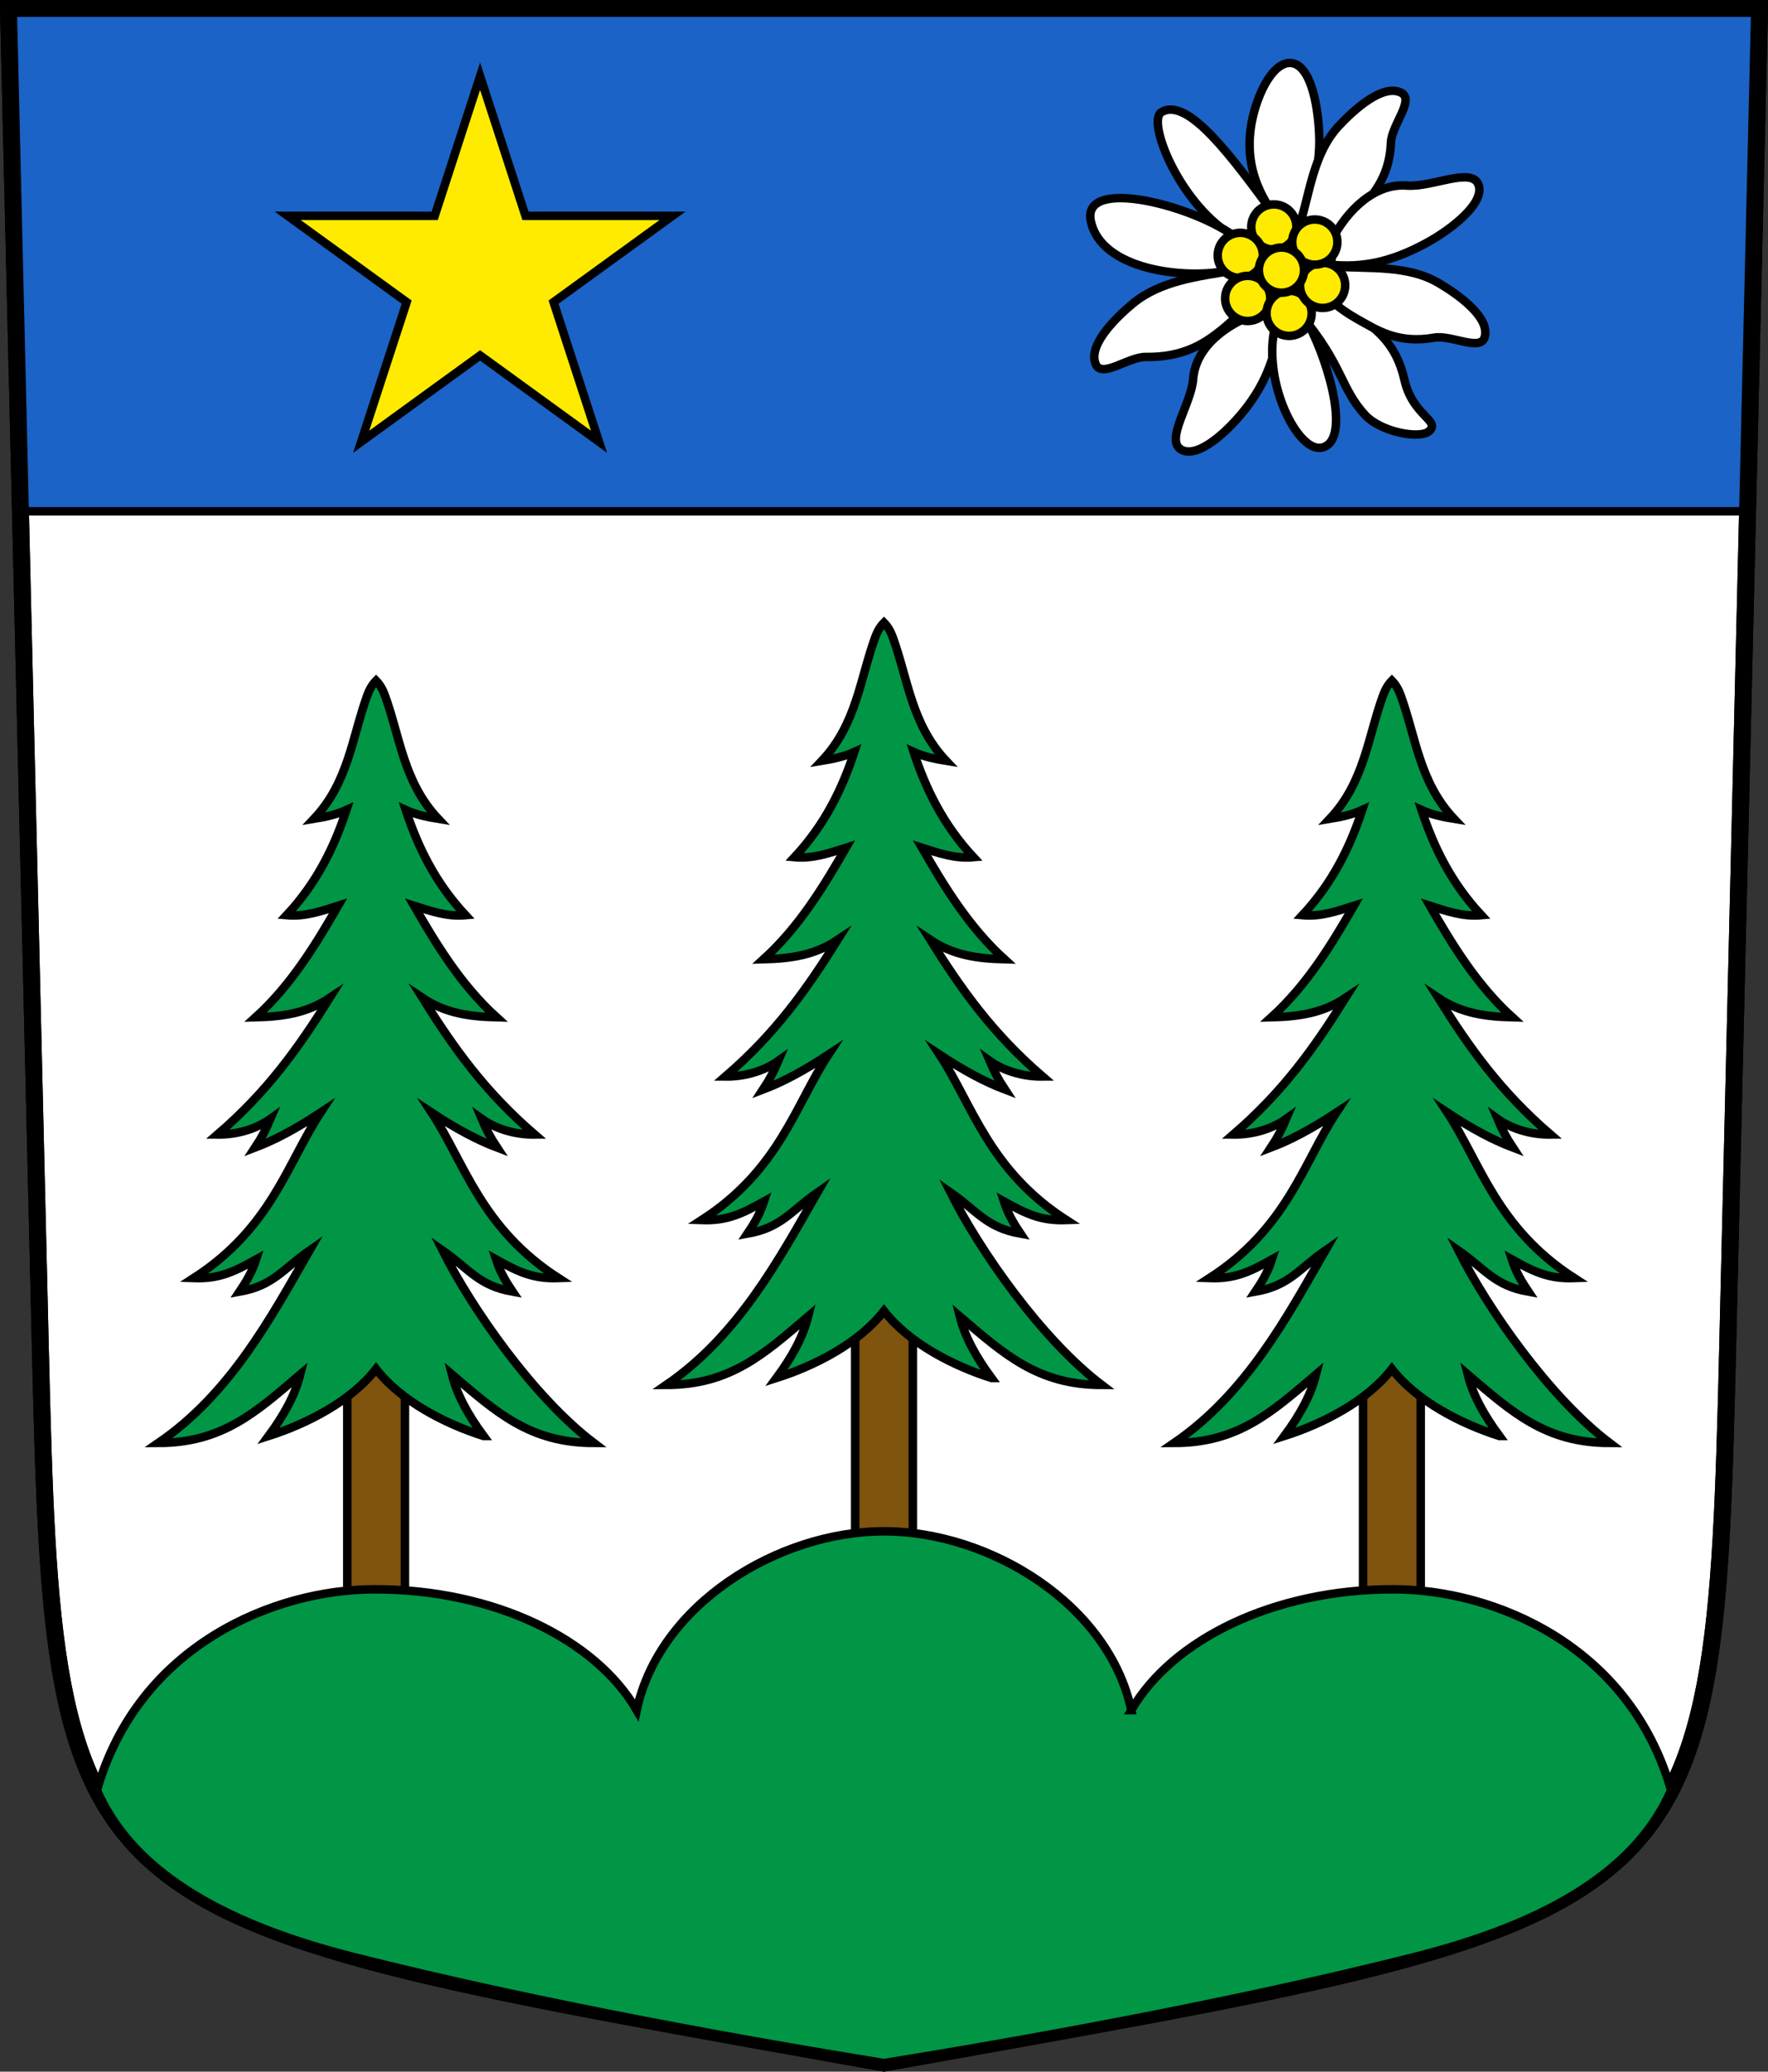 <?xml version="1.0" encoding="UTF-8" standalone="no"?>
<!-- Created with Inkscape (http://www.inkscape.org/) -->

<svg
   xmlns:dc="http://purl.org/dc/elements/1.1/"
   xmlns:cc="http://creativecommons.org/ns#"
   xmlns:rdf="http://www.w3.org/1999/02/22-rdf-syntax-ns#"
   xmlns:svg="http://www.w3.org/2000/svg"
   xmlns="http://www.w3.org/2000/svg"
   xmlns:sodipodi="http://sodipodi.sourceforge.net/DTD/sodipodi-0.dtd"
   xmlns:inkscape="http://www.inkscape.org/namespaces/inkscape"
   version="1.0"
   width="208.86"
   height="244.66"
   id="svg2780"
   inkscape:version="0.92.4 (5da689c313, 2019-01-14)"
   sodipodi:docname="Icogne-blazon.svg">
  <rect width="100%" height="100%" fill="#333333" stroke="none"/>
  <sodipodi:namedview
     pagecolor="#ffffff"
     bordercolor="#666666"
     borderopacity="1"
     objecttolerance="10"
     gridtolerance="10"
     guidetolerance="10"
     inkscape:pageopacity="0"
     inkscape:pageshadow="2"
     inkscape:window-width="3259"
     inkscape:window-height="1417"
     id="namedview25"
     showgrid="false"
     inkscape:zoom="2"
     inkscape:cx="14.990237"
     inkscape:cy="40.3007"
     inkscape:window-x="-8"
     inkscape:window-y="-8"
     inkscape:window-maximized="1"
     inkscape:current-layer="svg2780"
     inkscape:measure-start="104.255,149.787"
     inkscape:measure-end="104.255,126.383"
     showguides="true"
     inkscape:object-paths="true"
     inkscape:snap-intersection-paths="true"
     inkscape:snap-object-midpoints="true" />
  <defs
     id="defs2782" />
  <path
     id="path4212-7"
     style="fill:#ffffff;fill-opacity:1;fill-rule:evenodd;stroke:#000000;stroke-width:2;stroke-linecap:butt;stroke-miterlimit:4;stroke-dashoffset:0;stroke-opacity:1"
     d="M 204.099,159.003 207.86,1 C 138.907,1 69.954,1 1,1 l 3.761,158.003 c 1.641,68.954 2.882,67.306 99.669,84.644 96.787,-17.339 98.028,-15.69 99.669,-84.644 z"
     inkscape:connector-curvature="0"
     sodipodi:nodetypes="sccscs" />
  <path
     style="opacity:1;fill:#1b63c6;fill-opacity:1;stroke:#000000;stroke-width:1;stroke-miterlimit:1;stroke-dasharray:none;stroke-dashoffset:4.58;stroke-opacity:1"
     d="M 2.414,60.382 H 206.447 L 207.86,1 1,1 Z"
     id="path32227"
     inkscape:connector-curvature="0"
     sodipodi:nodetypes="ccccc" />
  <path
     style="opacity:1;fill:#feeb00;fill-opacity:1;stroke:#000000;stroke-width:1;stroke-miterlimit:8;stroke-dasharray:none;stroke-dashoffset:4.58;stroke-opacity:1"
     d="M 79.443,25.49 62.078,25.494 56.715,9.001 51.353,25.494 33.988,25.49 48.039,35.68 42.669,52.171 56.715,41.975 70.762,52.171 65.392,35.68 Z"
     id="path12002"
     inkscape:connector-curvature="0" />
  <g
     id="g37563"
     transform="matrix(0.898,0,0,0.898,9.29,3.097)"
     style="stroke-width:1.114">
    <path
       sodipodi:nodetypes="cssscc"
       inkscape:connector-curvature="0"
       id="path32323"
       d="m 157.339,24.848 c -2.462,-3.316 -3.708,-6.951 -3.178,-11.202 0.51,-4.093 2.8,-9.004 5.309,-8.811 2.487,0.192 3.523,5.117 3.721,9.211 0.258,5.349 -1.419,8.728 -2.828,12.415 z"
       style="opacity:1;fill:#ffffff;fill-opacity:1;stroke:#000000;stroke-width:1.114;stroke-miterlimit:4;stroke-dasharray:none;stroke-dashoffset:4.58;stroke-opacity:1" />
    <path
       sodipodi:nodetypes="csssscc"
       inkscape:connector-curvature="0"
       id="path32325"
       d="m 160.638,26.186 c 1.356,-4.56 1.881,-9.585 5.141,-13.074 2.048,-2.191 5.801,-5.567 8.19,-4.371 1.841,0.922 -1.231,4.237 -1.327,6.52 -0.204,4.863 -2.628,7.178 -4.614,9.392 -1.073,1.197 -2.19,2.19 -3.395,3.013 z"
       style="opacity:1;fill:#ffffff;fill-opacity:1;stroke:#000000;stroke-width:1.114;stroke-miterlimit:4;stroke-dasharray:none;stroke-dashoffset:4.58;stroke-opacity:1" />
    <path
       sodipodi:nodetypes="cscc"
       inkscape:connector-curvature="0"
       id="path32327"
       d="m 157.034,24.426 c -5.184,-6.993 -11.126,-15.256 -14.607,-13.111 -2.041,1.258 2.892,13.365 10.682,16.923 1.602,-0.37 2.884,-1.723 3.926,-3.812 z"
       style="opacity:1;fill:#ffffff;fill-opacity:1;stroke:#000000;stroke-width:1.114;stroke-miterlimit:4;stroke-dasharray:none;stroke-dashoffset:4.58;stroke-opacity:1" />
    <path
       sodipodi:nodetypes="cscc"
       inkscape:connector-curvature="0"
       id="path32329"
       d="m 152.375,27.875 c -5.345,-4.215 -20.409,-8.185 -19.227,-2.288 1.284,6.408 12.161,7.78 18.161,6.535 z"
       style="opacity:1;fill:#ffffff;fill-opacity:1;stroke:#000000;stroke-width:1.114;stroke-miterlimit:4;stroke-dasharray:none;stroke-dashoffset:4.58;stroke-opacity:1" />
    <path
       sodipodi:nodetypes="csssscc"
       inkscape:connector-curvature="0"
       id="path32325-3"
       d="m 151.963,32.121 c -4.713,0.797 -9.675,1.342 -13.341,4.402 -2.302,1.922 -5.883,5.48 -4.822,7.932 0.818,1.89 4.299,-0.992 6.584,-0.96 4.867,0.068 7.614,-1.683 9.936,-3.541 1.255,-1.004 2.309,-2.064 3.198,-3.221 z"
       style="opacity:1;fill:#ffffff;fill-opacity:1;stroke:#000000;stroke-width:1.114;stroke-miterlimit:4;stroke-dasharray:none;stroke-dashoffset:4.58;stroke-opacity:1" />
    <path
       sodipodi:nodetypes="csssscc"
       inkscape:connector-curvature="0"
       id="path32325-34"
       d="m 160.839,38.02 c 5.5,6.565 5.139,9.553 8.363,13.076 2.13,2.328 7.311,3.225 8.471,2.149 1.51,-1.4 -2.197,-2.002 -3.266,-6.746 -1.069,-4.749 -3.657,-6.554 -6.022,-8.358 -1.278,-0.975 -2.562,-1.741 -3.899,-2.324 z"
       style="opacity:1;fill:#ffffff;fill-opacity:1;stroke:#000000;stroke-width:1.114;stroke-miterlimit:4;stroke-dasharray:none;stroke-dashoffset:4.58;stroke-opacity:1" />
    <path
       sodipodi:nodetypes="cssscc"
       inkscape:connector-curvature="0"
       id="path32323-9"
       d="m 164.939,27.948 c 1.926,-3.654 5.505,-7.316 9.777,-6.989 3.333,0.255 8.52,-2.479 9.43,-0.133 0.903,2.326 -3.331,5.779 -6.937,7.728 -4.711,2.546 -8.456,3.19 -12.418,2.818 z"
       style="opacity:1;fill:#ffffff;fill-opacity:1;stroke:#000000;stroke-width:1.114;stroke-miterlimit:4;stroke-dasharray:none;stroke-dashoffset:4.58;stroke-opacity:1" />
    <path
       sodipodi:nodetypes="cssscc"
       inkscape:connector-curvature="0"
       id="path32323-9-4"
       d="m 155.018,37.788 c -3.905,1.345 -8.071,4.323 -8.4,8.595 -0.257,3.333 -3.751,8.041 -1.571,9.299 2.161,1.247 6.22,-2.409 8.696,-5.676 3.235,-4.267 3.76,-8.003 4.681,-11.841 z"
       style="opacity:1;fill:#ffffff;fill-opacity:1;stroke:#000000;stroke-width:1.114;stroke-miterlimit:4;stroke-dasharray:none;stroke-dashoffset:4.58;stroke-opacity:1" />
    <path
       sodipodi:nodetypes="cscc"
       inkscape:connector-curvature="0"
       id="path32327-0"
       d="m 161.799,39.204 c 2.879,5.549 5.556,15.464 1.701,16.221 -3.126,0.614 -7.631,-8.469 -6.212,-15.443 1.038,-0.896 2.584,-1.097 4.511,-0.778 z"
       style="opacity:1;fill:#ffffff;fill-opacity:1;stroke:#000000;stroke-width:1.114;stroke-miterlimit:4;stroke-dasharray:none;stroke-dashoffset:4.58;stroke-opacity:1" />
    <ellipse
       ry="2.97"
       rx="2.97"
       transform="matrix(0.985,-0.174,0.174,0.985,0,0)"
       cy="53.34"
       cx="150.203"
       id="path32248-8"
       style="opacity:1;fill:#feeb00;fill-opacity:1;stroke:#000000;stroke-width:1.114;stroke-miterlimit:1;stroke-dasharray:none;stroke-dashoffset:4.58;stroke-opacity:1" />
    <ellipse
       ry="2.97"
       rx="2.97"
       transform="matrix(0.342,-0.94,0.94,0.342,0,0)"
       cy="153.869"
       cx="23.917"
       id="path32248-8-8"
       style="opacity:1;fill:#feeb00;fill-opacity:1;stroke:#000000;stroke-width:1.114;stroke-miterlimit:1;stroke-dasharray:none;stroke-dashoffset:4.58;stroke-opacity:1" />
    <ellipse
       ry="2.97"
       rx="2.97"
       transform="matrix(-0.643,-0.766,0.766,-0.643,0,0)"
       cy="94.767"
       cx="-126.284"
       id="path32248-8-1"
       style="opacity:1;fill:#feeb00;fill-opacity:1;stroke:#000000;stroke-width:1.114;stroke-miterlimit:1;stroke-dasharray:none;stroke-dashoffset:4.58;stroke-opacity:1" />
    <ellipse
       ry="2.97"
       rx="2.97"
       transform="matrix(-0.985,0.174,-0.174,-0.985,0,0)"
       cy="-64.862"
       cx="-150.203"
       id="path32248-8-81"
       style="opacity:1;fill:#feeb00;fill-opacity:1;stroke:#000000;stroke-width:1.114;stroke-miterlimit:1;stroke-dasharray:none;stroke-dashoffset:4.58;stroke-opacity:1" />
    <path
       sodipodi:nodetypes="csssscc"
       inkscape:connector-curvature="0"
       id="path32325-3-6"
       d="m 165.069,31.597 c 4.746,0.339 9.765,-0.234 13.876,2.196 2.582,1.526 6.689,4.461 6.037,7.052 -0.503,1.997 -4.403,-0.287 -6.653,0.113 -4.793,0.851 -7.576,-1.016 -10.167,-2.476 -1.4,-0.789 -2.612,-1.666 -3.675,-2.664 z"
       style="opacity:1;fill:#ffffff;fill-opacity:1;stroke:#000000;stroke-width:1.114;stroke-miterlimit:4;stroke-dasharray:none;stroke-dashoffset:4.58;stroke-opacity:1" />
    <ellipse
       ry="2.97"
       rx="2.97"
       transform="matrix(-0.342,0.94,-0.94,-0.342,0,0)"
       cy="-165.391"
       cx="-23.917"
       id="path32248-8-7"
       style="opacity:1;fill:#feeb00;fill-opacity:1;stroke:#000000;stroke-width:1.114;stroke-miterlimit:1;stroke-dasharray:none;stroke-dashoffset:4.58;stroke-opacity:1" />
    <ellipse
       ry="2.97"
       rx="2.97"
       transform="matrix(0.643,0.766,-0.766,0.643,0,0)"
       cy="-106.289"
       cx="126.284"
       id="path32248-8-4"
       style="opacity:1;fill:#feeb00;fill-opacity:1;stroke:#000000;stroke-width:1.114;stroke-miterlimit:1;stroke-dasharray:none;stroke-dashoffset:4.58;stroke-opacity:1" />
    <ellipse
       ry="2.97"
       rx="2.97"
       transform="matrix(0.985,-0.174,0.174,0.985,0,0)"
       cy="59.101"
       cx="150.203"
       id="path32248"
       style="opacity:1;fill:#feeb00;fill-opacity:1;stroke:#000000;stroke-width:1.114;stroke-miterlimit:1;stroke-dasharray:none;stroke-dashoffset:4.58;stroke-opacity:1" />
  </g>
  <path
     id="path4212-7-2"
     style="fill:none;fill-opacity:1;fill-rule:evenodd;stroke:#000000;stroke-width:2;stroke-linecap:butt;stroke-miterlimit:4;stroke-dashoffset:0;stroke-opacity:1"
     d="m 204.099,159.003 3.761,-158.003 c -68.953,0 -137.907,0 -206.86,0 L 4.761,159.003 c 1.641,68.954 2.882,67.306 99.669,84.644 96.787,-17.339 98.028,-15.69 99.669,-84.644 z"
     inkscape:connector-curvature="0"
     sodipodi:nodetypes="sccscs" />
  <path
     id="path8659-9-0"
     style="opacity:1;fill:#7e540e;fill-opacity:1;stroke:#000000;stroke-width:1.002;stroke-miterlimit:4;stroke-dasharray:none;stroke-dashoffset:4.58;stroke-opacity:1"
     d="m 41.025,158.55 v 45.086 h 6.81 v -45.086 h -3.405 z"
     inkscape:connector-curvature="0"
     sodipodi:nodetypes="cccccc" />
  <path
     id="path8657-9-7"
     style="opacity:1;fill:#009645;fill-opacity:1;stroke:#000000;stroke-width:1.002;stroke-miterlimit:6;stroke-dasharray:none;stroke-dashoffset:4.58;stroke-opacity:1"
     d="m 57.127,169.589 c -1.81,-2.461 -3.121,-4.805 -3.739,-7.265 5.289,4.509 9.229,8.078 16.764,8.088 -7.132,-5.413 -14.447,-15.919 -17.86,-22.728 3.115,2.157 4.233,4.149 8.267,4.862 -0.767,-1.147 -1.453,-2.256 -1.955,-3.802 2.697,1.503 4.404,2.301 7.369,2.196 -9.166,-5.908 -11.079,-13.604 -14.983,-19.543 2.823,1.869 5.374,3.236 7.729,4.128 -0.786,-1.19 -1.28,-2.145 -1.808,-3.387 1.562,1.111 3.793,1.873 6.254,1.85 -5.909,-5.091 -9.584,-10.259 -13.26,-16.138 2.728,1.826 5.557,2.207 8.755,2.291 -4.259,-3.861 -7.208,-8.776 -9.739,-13.168 2.006,0.641 3.891,1.308 6.073,1.111 -3.574,-3.836 -5.623,-8.053 -7.062,-12.423 1.197,0.548 2.503,0.825 3.833,1.041 -4.099,-4.344 -4.499,-9.661 -6.306,-14.608 -0.238,-0.645 -0.558,-1.231 -1.031,-1.708 -0.472,0.478 -0.793,1.064 -1.031,1.708 -1.808,4.947 -2.207,10.264 -6.306,14.608 1.33,-0.217 2.636,-0.493 3.833,-1.041 -1.439,4.37 -3.488,8.587 -7.062,12.423 2.182,0.196 4.067,-0.471 6.073,-1.111 -2.531,4.393 -5.48,9.307 -9.739,13.168 3.197,-0.084 6.026,-0.466 8.755,-2.291 -3.676,5.88 -7.351,11.047 -13.26,16.138 2.461,0.023 4.692,-0.738 6.254,-1.85 -0.528,1.242 -1.022,2.198 -1.808,3.387 2.355,-0.892 4.906,-2.259 7.729,-4.128 -3.904,5.94 -5.817,13.636 -14.983,19.543 2.965,0.105 4.672,-0.694 7.369,-2.196 -0.502,1.545 -1.188,2.654 -1.955,3.802 4.035,-0.713 5.152,-2.705 8.267,-4.862 -4.538,7.883 -9.314,16.874 -17.86,22.728 7.534,-0.01 11.474,-3.579 16.764,-8.088 -0.617,2.461 -1.928,4.805 -3.738,7.265 4.486,-1.428 9.713,-4.074 12.696,-7.913 2.984,3.839 8.21,6.485 12.697,7.913 z"
     inkscape:connector-curvature="0"
     sodipodi:nodetypes="ccccccccccccccccccccccccccccccccccccccc" />
  <path
     id="path8659-9-3"
     style="opacity:1;fill:#7e540e;fill-opacity:1;stroke:#000000;stroke-width:1.002;stroke-miterlimit:4;stroke-dasharray:none;stroke-dashoffset:4.58;stroke-opacity:1"
     d="m 161.025,158.55 v 45.086 h 6.81 v -45.086 h -3.405 z"
     inkscape:connector-curvature="0"
     sodipodi:nodetypes="cccccc" />
  <path
     id="path8657-9-8"
     style="opacity:1;fill:#009645;fill-opacity:1;stroke:#000000;stroke-width:1.002;stroke-miterlimit:6;stroke-dasharray:none;stroke-dashoffset:4.58;stroke-opacity:1"
     d="m 177.127,169.589 c -1.81,-2.461 -3.121,-4.805 -3.739,-7.265 5.289,4.509 9.229,8.078 16.764,8.088 -7.132,-5.413 -14.447,-15.919 -17.86,-22.728 3.115,2.157 4.233,4.149 8.267,4.862 -0.767,-1.147 -1.453,-2.256 -1.955,-3.802 2.697,1.503 4.404,2.301 7.369,2.196 -9.166,-5.908 -11.079,-13.604 -14.983,-19.543 2.823,1.869 5.374,3.236 7.729,4.128 -0.786,-1.19 -1.28,-2.145 -1.808,-3.387 1.562,1.111 3.793,1.873 6.254,1.85 -5.909,-5.091 -9.584,-10.259 -13.26,-16.138 2.728,1.826 5.557,2.207 8.755,2.291 -4.259,-3.861 -7.208,-8.776 -9.739,-13.168 2.006,0.641 3.891,1.308 6.073,1.111 -3.574,-3.836 -5.623,-8.053 -7.062,-12.423 1.197,0.548 2.503,0.825 3.833,1.041 -4.099,-4.344 -4.499,-9.661 -6.306,-14.608 -0.238,-0.645 -0.558,-1.231 -1.031,-1.708 -0.472,0.478 -0.793,1.064 -1.031,1.708 -1.808,4.947 -2.207,10.264 -6.306,14.608 1.33,-0.217 2.636,-0.493 3.833,-1.041 -1.439,4.37 -3.488,8.587 -7.062,12.423 2.182,0.196 4.067,-0.471 6.073,-1.111 -2.531,4.393 -5.48,9.307 -9.739,13.168 3.197,-0.084 6.026,-0.466 8.755,-2.291 -3.676,5.88 -7.351,11.047 -13.26,16.138 2.461,0.023 4.692,-0.738 6.254,-1.85 -0.528,1.242 -1.022,2.198 -1.808,3.387 2.355,-0.892 4.906,-2.259 7.729,-4.128 -3.904,5.94 -5.817,13.636 -14.983,19.543 2.965,0.105 4.672,-0.694 7.369,-2.196 -0.502,1.545 -1.188,2.654 -1.955,3.802 4.035,-0.713 5.152,-2.705 8.267,-4.862 -4.538,7.883 -9.314,16.874 -17.86,22.728 7.534,-0.01 11.474,-3.579 16.764,-8.088 -0.617,2.461 -1.928,4.805 -3.738,7.265 4.486,-1.428 9.713,-4.074 12.696,-7.913 2.984,3.839 8.21,6.485 12.697,7.913 z"
     inkscape:connector-curvature="0"
     sodipodi:nodetypes="ccccccccccccccccccccccccccccccccccccccc" />
  <path
     id="path8659-9"
     style="opacity:1;fill:#7e540e;fill-opacity:1;stroke:#000000;stroke-width:1.002;stroke-miterlimit:4;stroke-dasharray:none;stroke-dashoffset:4.58;stroke-opacity:1"
     d="m 101.025,151.699 0,45.086 h 6.81 l 0,-45.086 h -3.405 z"
     inkscape:connector-curvature="0"
     sodipodi:nodetypes="cccccc" />
  <path
     id="path8657-9"
     style="opacity:1;fill:#009645;fill-opacity:1;stroke:#000000;stroke-width:1.002;stroke-miterlimit:6;stroke-dasharray:none;stroke-dashoffset:4.58;stroke-opacity:1"
     d="m 117.127,162.738 c -1.81,-2.461 -3.121,-4.805 -3.739,-7.265 5.289,4.509 9.229,8.078 16.764,8.088 -7.132,-5.413 -14.447,-15.919 -17.86,-22.728 3.115,2.157 4.233,4.149 8.267,4.862 -0.767,-1.147 -1.453,-2.256 -1.955,-3.802 2.697,1.503 4.404,2.301 7.369,2.196 -9.166,-5.908 -11.079,-13.604 -14.983,-19.543 2.823,1.869 5.374,3.236 7.729,4.128 -0.786,-1.19 -1.28,-2.145 -1.808,-3.387 1.562,1.111 3.793,1.873 6.254,1.85 -5.909,-5.091 -9.584,-10.259 -13.26,-16.138 2.728,1.826 5.557,2.207 8.755,2.291 -4.259,-3.861 -7.208,-8.776 -9.739,-13.168 2.006,0.641 3.891,1.308 6.073,1.111 -3.574,-3.836 -5.623,-8.053 -7.062,-12.423 1.197,0.548 2.503,0.825 3.833,1.041 -4.099,-4.344 -4.499,-9.661 -6.306,-14.608 -0.238,-0.645 -0.558,-1.231 -1.031,-1.708 -0.472,0.478 -0.793,1.064 -1.031,1.708 -1.808,4.947 -2.207,10.264 -6.306,14.608 1.33,-0.217 2.636,-0.493 3.833,-1.041 -1.439,4.37 -3.488,8.587 -7.062,12.423 2.182,0.196 4.067,-0.471 6.073,-1.111 -2.531,4.393 -5.48,9.307 -9.739,13.168 3.197,-0.084 6.026,-0.466 8.755,-2.291 -3.676,5.88 -7.351,11.047 -13.26,16.138 2.461,0.023 4.692,-0.738 6.254,-1.85 -0.528,1.242 -1.022,2.198 -1.808,3.387 2.355,-0.892 4.906,-2.259 7.729,-4.128 -3.904,5.94 -5.817,13.636 -14.983,19.543 2.965,0.105 4.672,-0.694 7.369,-2.196 -0.502,1.545 -1.188,2.654 -1.955,3.802 4.035,-0.713 5.152,-2.705 8.267,-4.862 -4.538,7.883 -9.314,16.874 -17.86,22.728 7.534,-0.01 11.474,-3.579 16.764,-8.088 -0.617,2.461 -1.928,4.805 -3.738,7.265 4.486,-1.428 9.713,-4.074 12.696,-7.913 2.984,3.839 8.21,6.485 12.697,7.913 z"
     inkscape:connector-curvature="0"
     sodipodi:nodetypes="ccccccccccccccccccccccccccccccccccccccc" />
  <path
     id="path32412-1-5-1"
     style="opacity:1;fill:#009645;fill-opacity:1;stroke:#000000;stroke-width:1;stroke-miterlimit:4;stroke-dasharray:none;stroke-dashoffset:4.58;stroke-opacity:1"
     d="m 133.643,201.968 c 4.833,-8.347 16.811,-14.273 30.965,-14.273 11.789,0 27.882,6.558 32.801,23.728 -4.511,10.402 -16.434,16.185 -30.347,19.703 -22.38,5.658 -47.653,10.095 -62.632,12.522 -14.98,-2.427 -40.252,-6.864 -62.632,-12.522 -13.913,-3.518 -25.837,-9.301 -30.347,-19.703 4.919,-17.17 21.012,-23.728 32.801,-23.728 14.155,0 26.132,5.926 30.965,14.273 2.669,-12.513 16.733,-21.125 29.213,-21.125 12.48,0 26.544,8.612 29.213,21.125 z"
     inkscape:connector-curvature="0"
     sodipodi:nodetypes="cscscscsccc" />
</svg>
